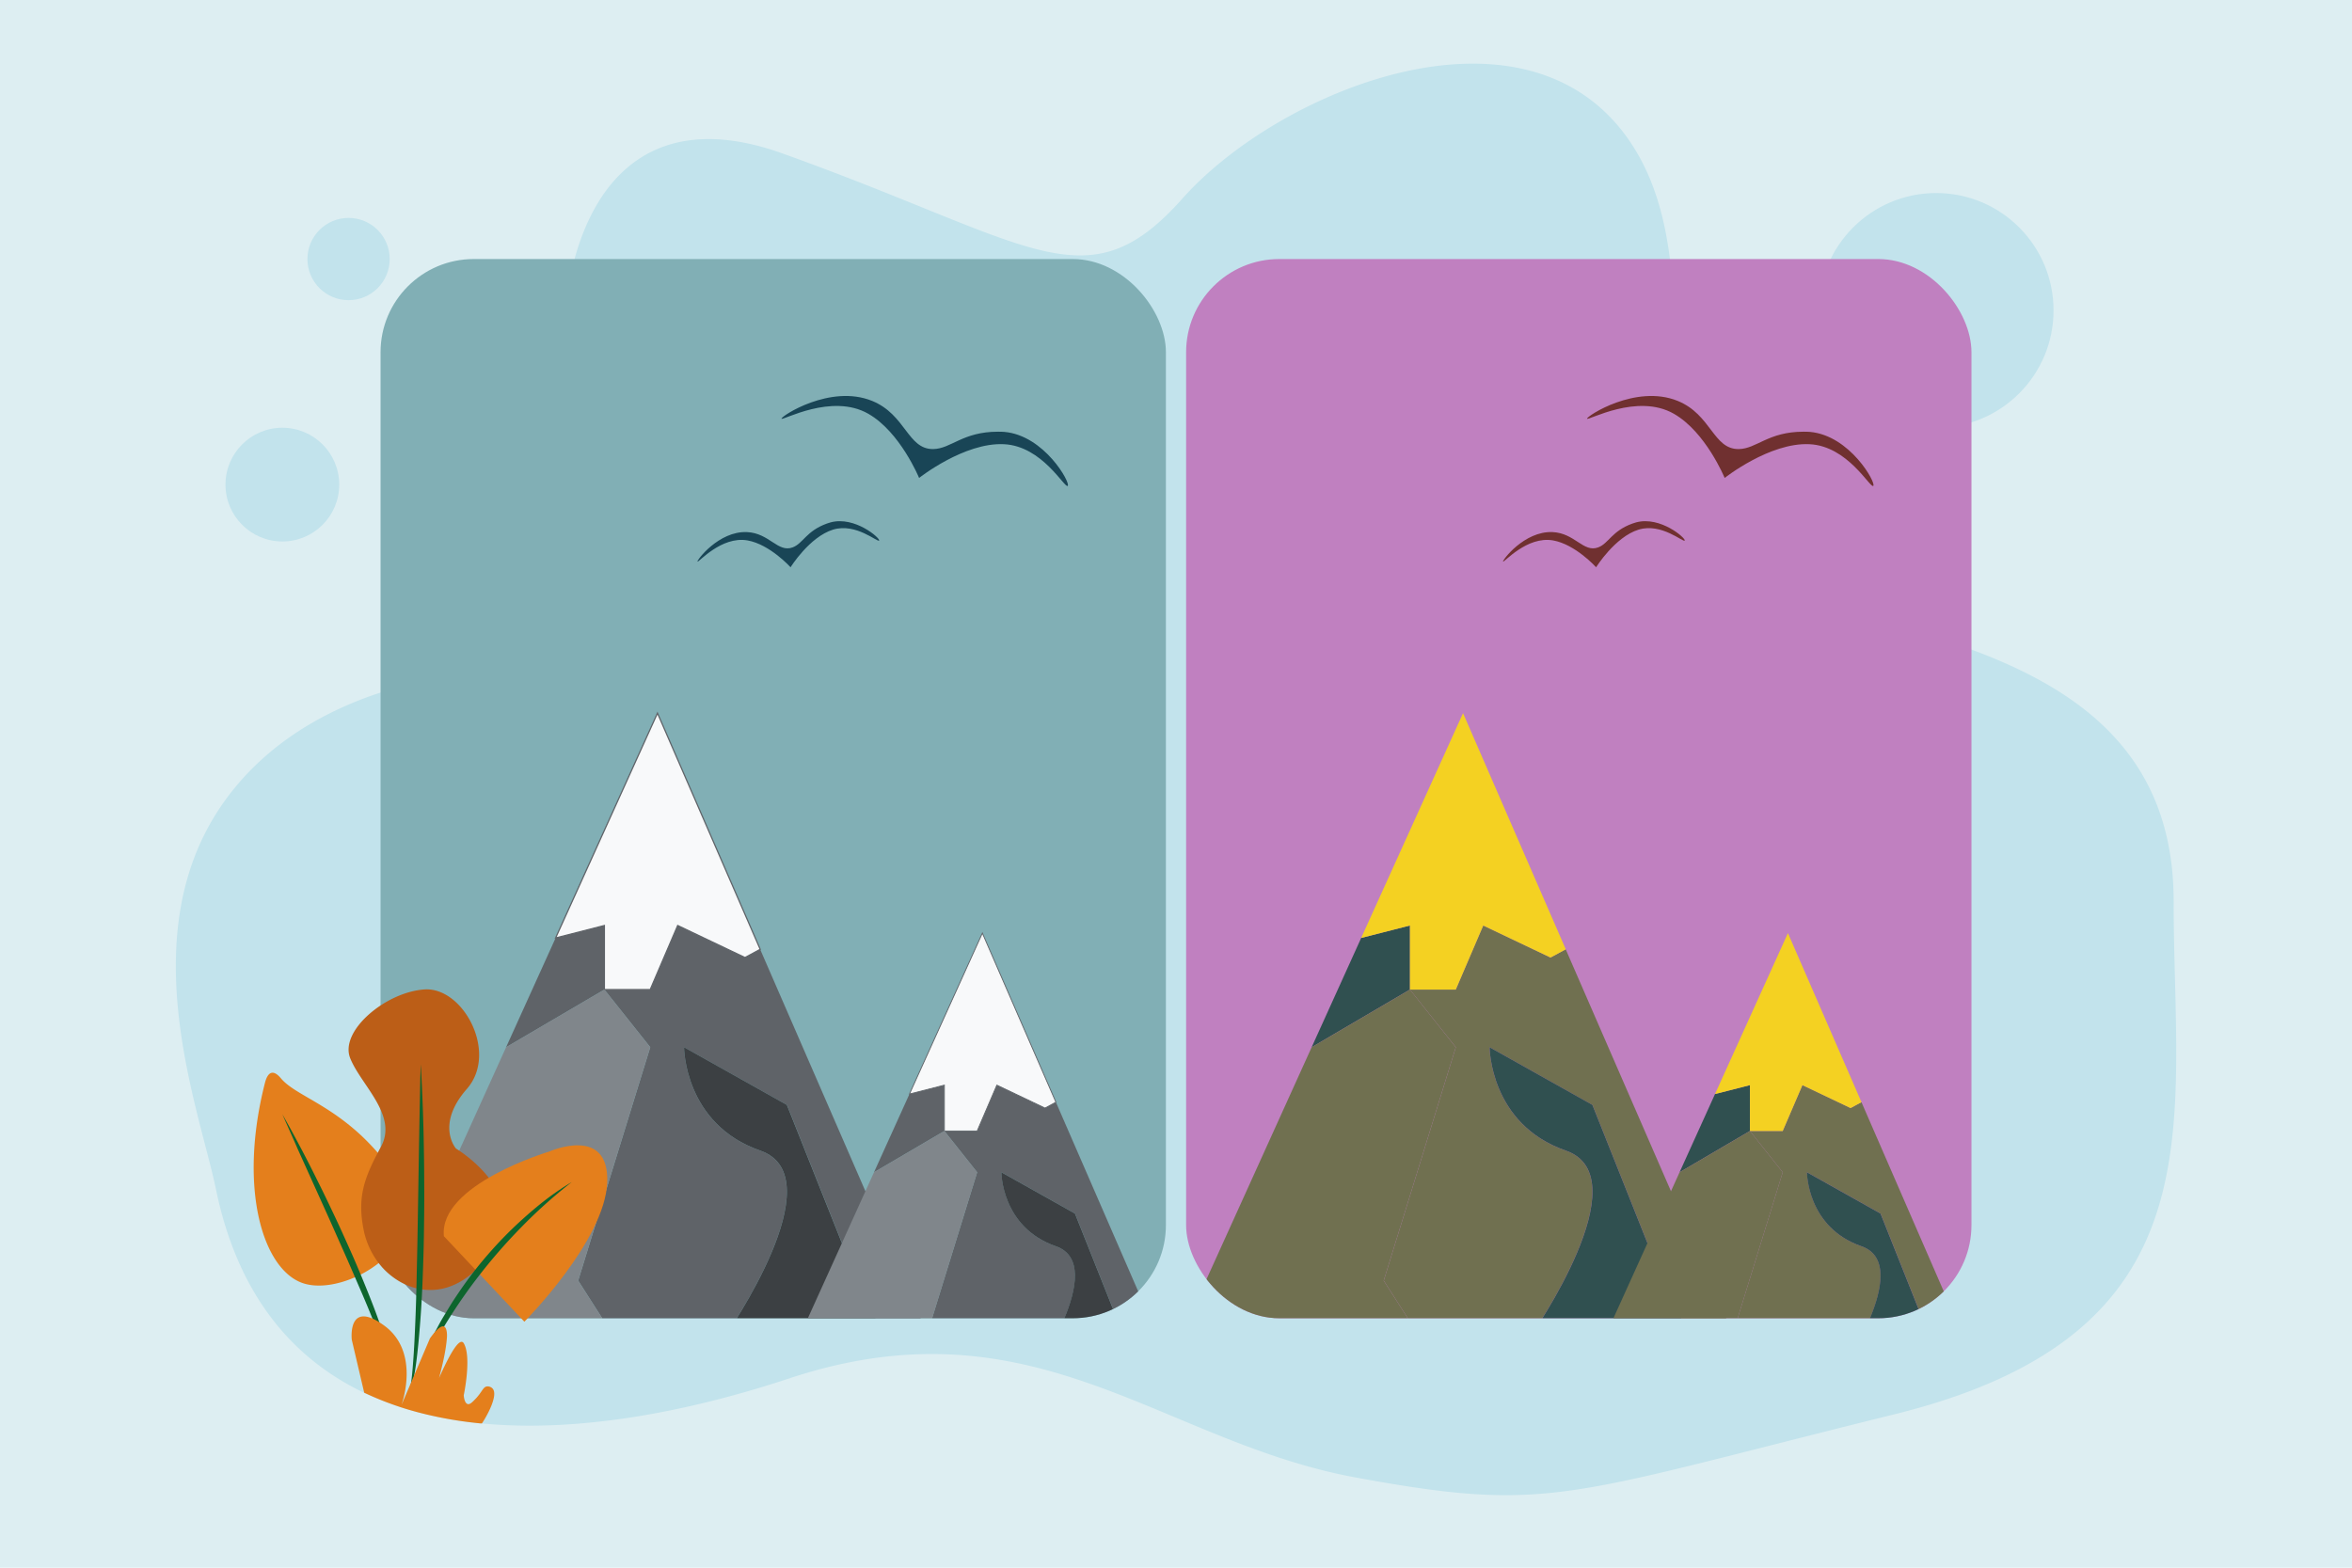 <svg xmlns="http://www.w3.org/2000/svg" xmlns:xlink="http://www.w3.org/1999/xlink" viewBox="0 0 1200 800"><defs><style>.cls-1{fill:none;}.cls-2{fill:#ddeef2;}.cls-3{fill:#c2e3ec;}.cls-4{fill:#81afb5;}.cls-5{clip-path:url(#clip-path);}.cls-6{clip-path:url(#clip-path-2);}.cls-7{fill:#5f6368;}.cls-11,.cls-8{fill:#f8f9fa;stroke:#5f6368;stroke-miterlimit:10;}.cls-8{stroke-width:0.62px;}.cls-9{fill:#3c4043;}.cls-10{fill:#80868b;}.cls-11{stroke-width:0.44px;}.cls-12{fill:#194556;}.cls-13{fill:#e47f1c;}.cls-14{fill:#bc5e17;}.cls-15{fill:#c080c0;}.cls-16{clip-path:url(#clip-path-3);}.cls-17{clip-path:url(#clip-path-4);}.cls-18{fill:#305050;}.cls-19{fill:#707050;}.cls-20{fill:#f4d122;}.cls-21{fill:#703030;}.cls-22{fill:#0d652d;}</style><clipPath id="clip-path"><rect class="cls-1" x="194.16" y="132.19" width="400.69" height="540.52" rx="47.56"/></clipPath><clipPath id="clip-path-2"><rect class="cls-1" x="194.16" y="132.19" width="400.69" height="540.52"/></clipPath><clipPath id="clip-path-3"><rect class="cls-1" x="605.16" y="132.19" width="400.69" height="540.52" rx="47.56"/></clipPath><clipPath id="clip-path-4"><rect class="cls-1" x="605.16" y="132.19" width="400.69" height="540.52"/></clipPath></defs><g id="Слой_4" data-name="Слой 4"><rect class="cls-2" y="-0.19" width="1200" height="800.19"/><path class="cls-3" d="M966.3,721.79c-34.64,8.55-62.43,15.72-85.59,21.55-89,22.44-109.84,25.21-189.08,10.62C651.41,746.57,617,730.22,582,716,530.2,695,477.27,678.7,402.7,703.4c-52.88,17.52-108.3,27.63-156.82,23l-.28,0a2.71,2.71,0,0,1-.4,0c-1.08-.1-2.17-.21-3.27-.34a199.65,199.65,0,0,1-24.34-4.23c-.26-.05-.51-.12-.76-.19a160,160,0,0,1-30.92-10.86.11.11,0,0,0-.08,0c-37-17.67-64.59-50.37-75.63-103.78C101.52,565,66,475.06,115.37,407.7c28.84-39.35,73-54.18,100.26-60.09,42.79-4.58,93.75-14.92,100.22-41.39,2.59-10.64-2.57-20.22-5.89-25.7C270.71,216.16,270.71,32.3,399.13,78.27s155.16,78.14,204.2,23S777.25-5.27,830.75,71,816.48,280.52,905.67,303.5,1109,344.87,1109,459.78,1134,680.42,966.3,721.79Z"/><circle class="cls-3" cx="987.84" cy="158.4" r="59.89"/><circle class="cls-3" cx="144.06" cy="247.3" r="29.02"/><circle class="cls-3" cx="177.84" cy="132.19" r="20.99"/><rect class="cls-4" x="194.16" y="132.19" width="400.69" height="540.52" rx="47.56"/><g class="cls-5"><g class="cls-6"><polygon class="cls-7" points="308.36 472.29 308.36 504.99 258.21 534.41 283.48 478.64 308.36 472.29"/><path class="cls-7" d="M469.09,772.62c12.25-36.78-35-127-35-127l-32.56-81.74L349,534.41s0,39.24,38.83,52.73-17.7,94.4-17.7,94.4l17.7,47-13.54,44.08H315.91l-29.47-44.08L331.74,711,295,653.51l36.77-119.1L308.36,505h23.38l14-32.7,34.33,16.35,7.77-4.2L513.2,772.62Z"/><polygon class="cls-8" points="387.86 484.44 380.1 488.64 345.76 472.29 331.74 504.99 308.36 504.99 308.36 472.29 283.48 478.64 335.45 363.92 387.86 484.44"/><path class="cls-9" d="M469.09,772.62H374.32l13.54-44.08-17.7-47s56.53-80.92,17.7-94.4S349,534.41,349,534.41l52.45,29.43L434,645.58S481.34,735.84,469.09,772.62Z"/><polygon class="cls-10" points="331.74 710.97 286.44 728.54 315.91 772.62 150.28 772.62 258.21 534.41 308.36 504.99 331.74 534.41 294.97 653.51 331.74 710.97"/><polygon class="cls-7" points="481.82 553.75 481.82 577.15 445.92 598.22 464.01 558.29 481.82 553.75"/><path class="cls-7" d="M596.88,768.74c8.77-26.33-25.09-90.94-25.09-90.94l-23.31-58.52-37.54-21.06s0,28.09,27.79,37.74-12.67,67.58-12.67,67.58l12.67,33.65L529,768.74H487.23l-21.1-31.55,32.42-12.58-26.31-41.14,26.31-85.25-16.73-21.07h16.73l10.05-23.4,24.57,11.7,5.56-3,89.72,206.3Z"/><polygon class="cls-11" points="538.73 562.44 533.17 565.45 508.6 553.75 498.56 577.15 481.82 577.15 481.82 553.75 464.01 558.29 501.21 476.17 538.73 562.44"/><path class="cls-9" d="M596.88,768.74H529l9.69-31.55-12.67-33.65s40.46-57.93,12.67-67.58-27.79-37.74-27.79-37.74l37.54,21.06,23.31,58.52S605.65,742.41,596.88,768.74Z"/><polygon class="cls-10" points="498.56 724.61 466.13 737.19 487.23 768.74 368.66 768.74 445.92 598.22 481.82 577.15 498.56 598.22 472.24 683.47 498.56 724.61"/><path class="cls-12" d="M398.74,213.66c-.35-1.21,24.85-17.75,46.19-9.09,17.23,7,18.14,24.79,31.22,24.59,9.1-.14,15-8.87,33-8.86,1.27,0,2.12,0,3.3.1,20.46,1.83,33.86,26.1,32.31,27.54s-12.89-20.33-32.54-21.26c-20.3-1-43.29,17.22-43.29,17.22S459.3,220.44,443,211.14C424.3,200.44,399.09,214.85,398.74,213.66Z"/><path class="cls-12" d="M355.86,286.58C355.4,286,366.65,271,381,271.52c11.55.45,15.83,10.68,23.44,7.8,5.3-2,6.91-8.35,17.41-12.14.74-.26,1.25-.44,2-.63,12.35-3.25,25.3,8.12,24.7,9.29s-11.83-9.17-23.52-5.57c-12.07,3.72-21.68,19.21-21.68,19.21s-10.56-11.71-22-13.71C368,273.46,356.32,287.21,355.86,286.58Z"/></g></g><path class="cls-13" d="M211.22,616.27a52.19,52.19,0,0,1-17.95,28.23c-11.31,9-27.75,14-38.69,10.32-20.58-6.93-33.15-48.64-19.35-102.41.49-1.83,1.47-4.55,3.35-4.94,2.09-.44,4.25,2.22,4.84,2.91,6.89,8.1,23.4,12.52,41.56,29.72A125.53,125.53,0,0,1,211.22,616.27Z"/><path class="cls-14" d="M195.28,647.05c2.23,2.41,10.23,10.47,22.51,11.19,15.32.91,25.44-10.39,28.81-13.92,30.45-31.84-13.94-58.19-13.94-58.19s-10.62-12,5.54-30.45-1.85-52.15-21.69-50.76S173.13,526.14,178.67,540s24.45,29.07,15.69,45.22c-8.64,15.91-12.32,25.78-8.64,43.32A41.49,41.49,0,0,0,195.28,647.05Z"/><rect class="cls-15" x="605.16" y="132.19" width="400.69" height="540.52" rx="47.56"/><g class="cls-16"><g class="cls-17"><polygon class="cls-18" points="719.36 472.29 719.36 504.99 669.21 534.41 694.48 478.64 719.36 472.29"/><path class="cls-19" d="M880.09,772.62c12.25-36.78-35.05-127-35.05-127l-32.56-81.74L760,534.41s0,39.24,38.83,52.73-17.7,94.4-17.7,94.4l17.7,47-13.54,44.08H726.91l-29.47-44.08L742.74,711,706,653.51l36.77-119.1L719.36,505h23.38l14-32.7,34.33,16.35,7.77-4.2L924.2,772.62Z"/><polygon class="cls-20" points="798.86 484.44 791.1 488.64 756.76 472.29 742.74 504.99 719.36 504.99 719.36 472.29 694.48 478.64 746.45 363.92 798.86 484.44"/><path class="cls-18" d="M880.09,772.62H785.32l13.54-44.08-17.7-47s56.53-80.92,17.7-94.4S760,534.41,760,534.41l52.45,29.43L845,645.58S892.34,735.84,880.09,772.62Z"/><polygon class="cls-19" points="742.74 710.97 697.44 728.54 726.91 772.62 561.28 772.62 669.21 534.41 719.36 504.99 742.74 534.41 705.97 653.51 742.74 710.97"/><polygon class="cls-18" points="892.82 553.75 892.82 577.15 856.92 598.22 875.01 558.29 892.82 553.75"/><path class="cls-19" d="M1007.88,768.74c8.77-26.33-25.09-90.94-25.09-90.94l-23.31-58.52-37.54-21.06s0,28.09,27.79,37.74-12.67,67.58-12.67,67.58l12.67,33.65L940,768.74H898.23l-21.1-31.55,32.42-12.58-26.31-41.14,26.31-85.25-16.73-21.07h16.73l10.05-23.4,24.57,11.7,5.56-3,89.72,206.3Z"/><polygon class="cls-20" points="949.73 562.44 944.17 565.45 919.6 553.75 909.55 577.15 892.82 577.15 892.82 553.75 875.01 558.29 912.21 476.17 949.73 562.44"/><path class="cls-18" d="M1007.88,768.74H940l9.69-31.55-12.67-33.65s40.46-57.93,12.67-67.58-27.79-37.74-27.79-37.74l37.54,21.06,23.31,58.52S1016.65,742.41,1007.88,768.74Z"/><polygon class="cls-19" points="909.55 724.61 877.13 737.19 898.23 768.74 779.66 768.74 856.92 598.22 892.82 577.15 909.55 598.22 883.24 683.47 909.55 724.61"/><path class="cls-21" d="M809.74,213.66c-.35-1.21,24.85-17.75,46.19-9.09,17.23,7,18.14,24.79,31.22,24.59,9.1-.14,15-8.87,33-8.86,1.27,0,2.12,0,3.3.1,20.46,1.83,33.86,26.1,32.31,27.54s-12.89-20.33-32.54-21.26c-20.3-1-43.29,17.22-43.29,17.22S870.3,220.44,854,211.14C835.3,200.44,810.09,214.85,809.74,213.66Z"/><path class="cls-21" d="M766.86,286.58C766.4,286,777.65,271,792,271.52c11.55.45,15.83,10.68,23.44,7.8,5.3-2,6.91-8.35,17.41-12.14.74-.26,1.25-.44,2-.63,12.35-3.25,25.3,8.12,24.7,9.29s-11.83-9.17-23.52-5.57c-12.07,3.72-21.68,19.21-21.68,19.21s-10.56-11.71-22-13.71C779,273.46,767.32,287.21,766.86,286.58Z"/></g></g><path class="cls-13" d="M226.47,630.83l41.06,43.65s41-41.25,42.26-70.92-29.54-15.92-29.54-15.92S223.8,604.41,226.47,630.83Z"/><path class="cls-22" d="M144.06,568.6q9.57,16.93,18.17,34.4c2.91,5.79,5.69,11.65,8.47,17.51s5.43,11.78,8.08,17.71,5.15,11.91,7.6,17.92,4.83,12.06,7,18.19,4.24,12.29,6,18.55c.85,3.14,1.65,6.3,2.29,9.49a58.39,58.39,0,0,1,1.29,9.66,107.72,107.72,0,0,0-5.12-18.67c-2.12-6.1-4.47-12.12-6.86-18.12s-4.9-12-7.46-17.9-5.11-11.88-7.74-17.79-5.24-11.83-7.88-17.74l-8-17.72-8-17.72C149.35,580.43,146.64,574.55,144.06,568.6Z"/><path class="cls-22" d="M214.66,543.09q1.29,21.78,1.61,43.6c.15,7.27.16,14.54.19,21.81s-.08,14.55-.18,21.82-.35,14.54-.62,21.82-.65,14.54-1.21,21.8-1.18,14.52-2.14,21.75c-.5,3.61-1.08,7.22-1.83,10.79-.37,1.79-.8,3.57-1.34,5.32a15.39,15.39,0,0,1-2.32,4.93,15.16,15.16,0,0,0,1.84-5.06q.6-2.65,1-5.34c.51-3.59.83-7.2,1.09-10.81.57-7.23.88-14.48,1.18-21.72s.51-14.51.65-21.76.34-14.52.45-21.78l.72-43.57.39-21.8C214.32,557.63,214.41,550.36,214.66,543.09Z"/><path class="cls-22" d="M291.73,603.21a252.51,252.51,0,0,0-25.79,23.08,278.24,278.24,0,0,0-22.6,26.05A267.27,267.27,0,0,0,224.18,681a292.25,292.25,0,0,0-15.35,31,179.51,179.51,0,0,1,13.09-32.26c1.39-2.56,2.72-5.16,4.23-7.65s3-5,4.54-7.47c3.18-4.88,6.49-9.69,10-14.31s7.28-9.11,11.18-13.43,8-8.49,12.26-12.45,8.66-7.77,13.23-11.36A132.31,132.31,0,0,1,291.73,603.21Z"/><path class="cls-13" d="M245.88,726.37l-.28,0a2.71,2.71,0,0,1-.4,0c-1.08-.1-2.17-.21-3.27-.34a199.65,199.65,0,0,1-24.34-4.23c-.26-.05-.51-.12-.76-.19a160,160,0,0,1-30.92-10.86.11.11,0,0,0-.08,0l-6.35-27.06s-2.41-21,16.51-7.27c18,13.09,9.68,38.21,8.84,40.57L219.35,683c1.16-1.63,5-6.92,7.17-6.08,1.39.56,1.67,3.53,1.49,5.77-.42,5.89-2.09,13.45-4,20.48,4.56-10.24,9.27-19.08,11.79-18.39a1.48,1.48,0,0,1,.81.7c4.15,7,0,26.51,0,26.51,0,.41.28,4,2,4.5,1.14.33,2.42-1,4-2.64,3.38-3.52,3.8-6.07,5.83-6.35a3.49,3.49,0,0,1,3,1.22C254.24,712.26,248.25,722.94,245.88,726.37Z"/></g></svg>